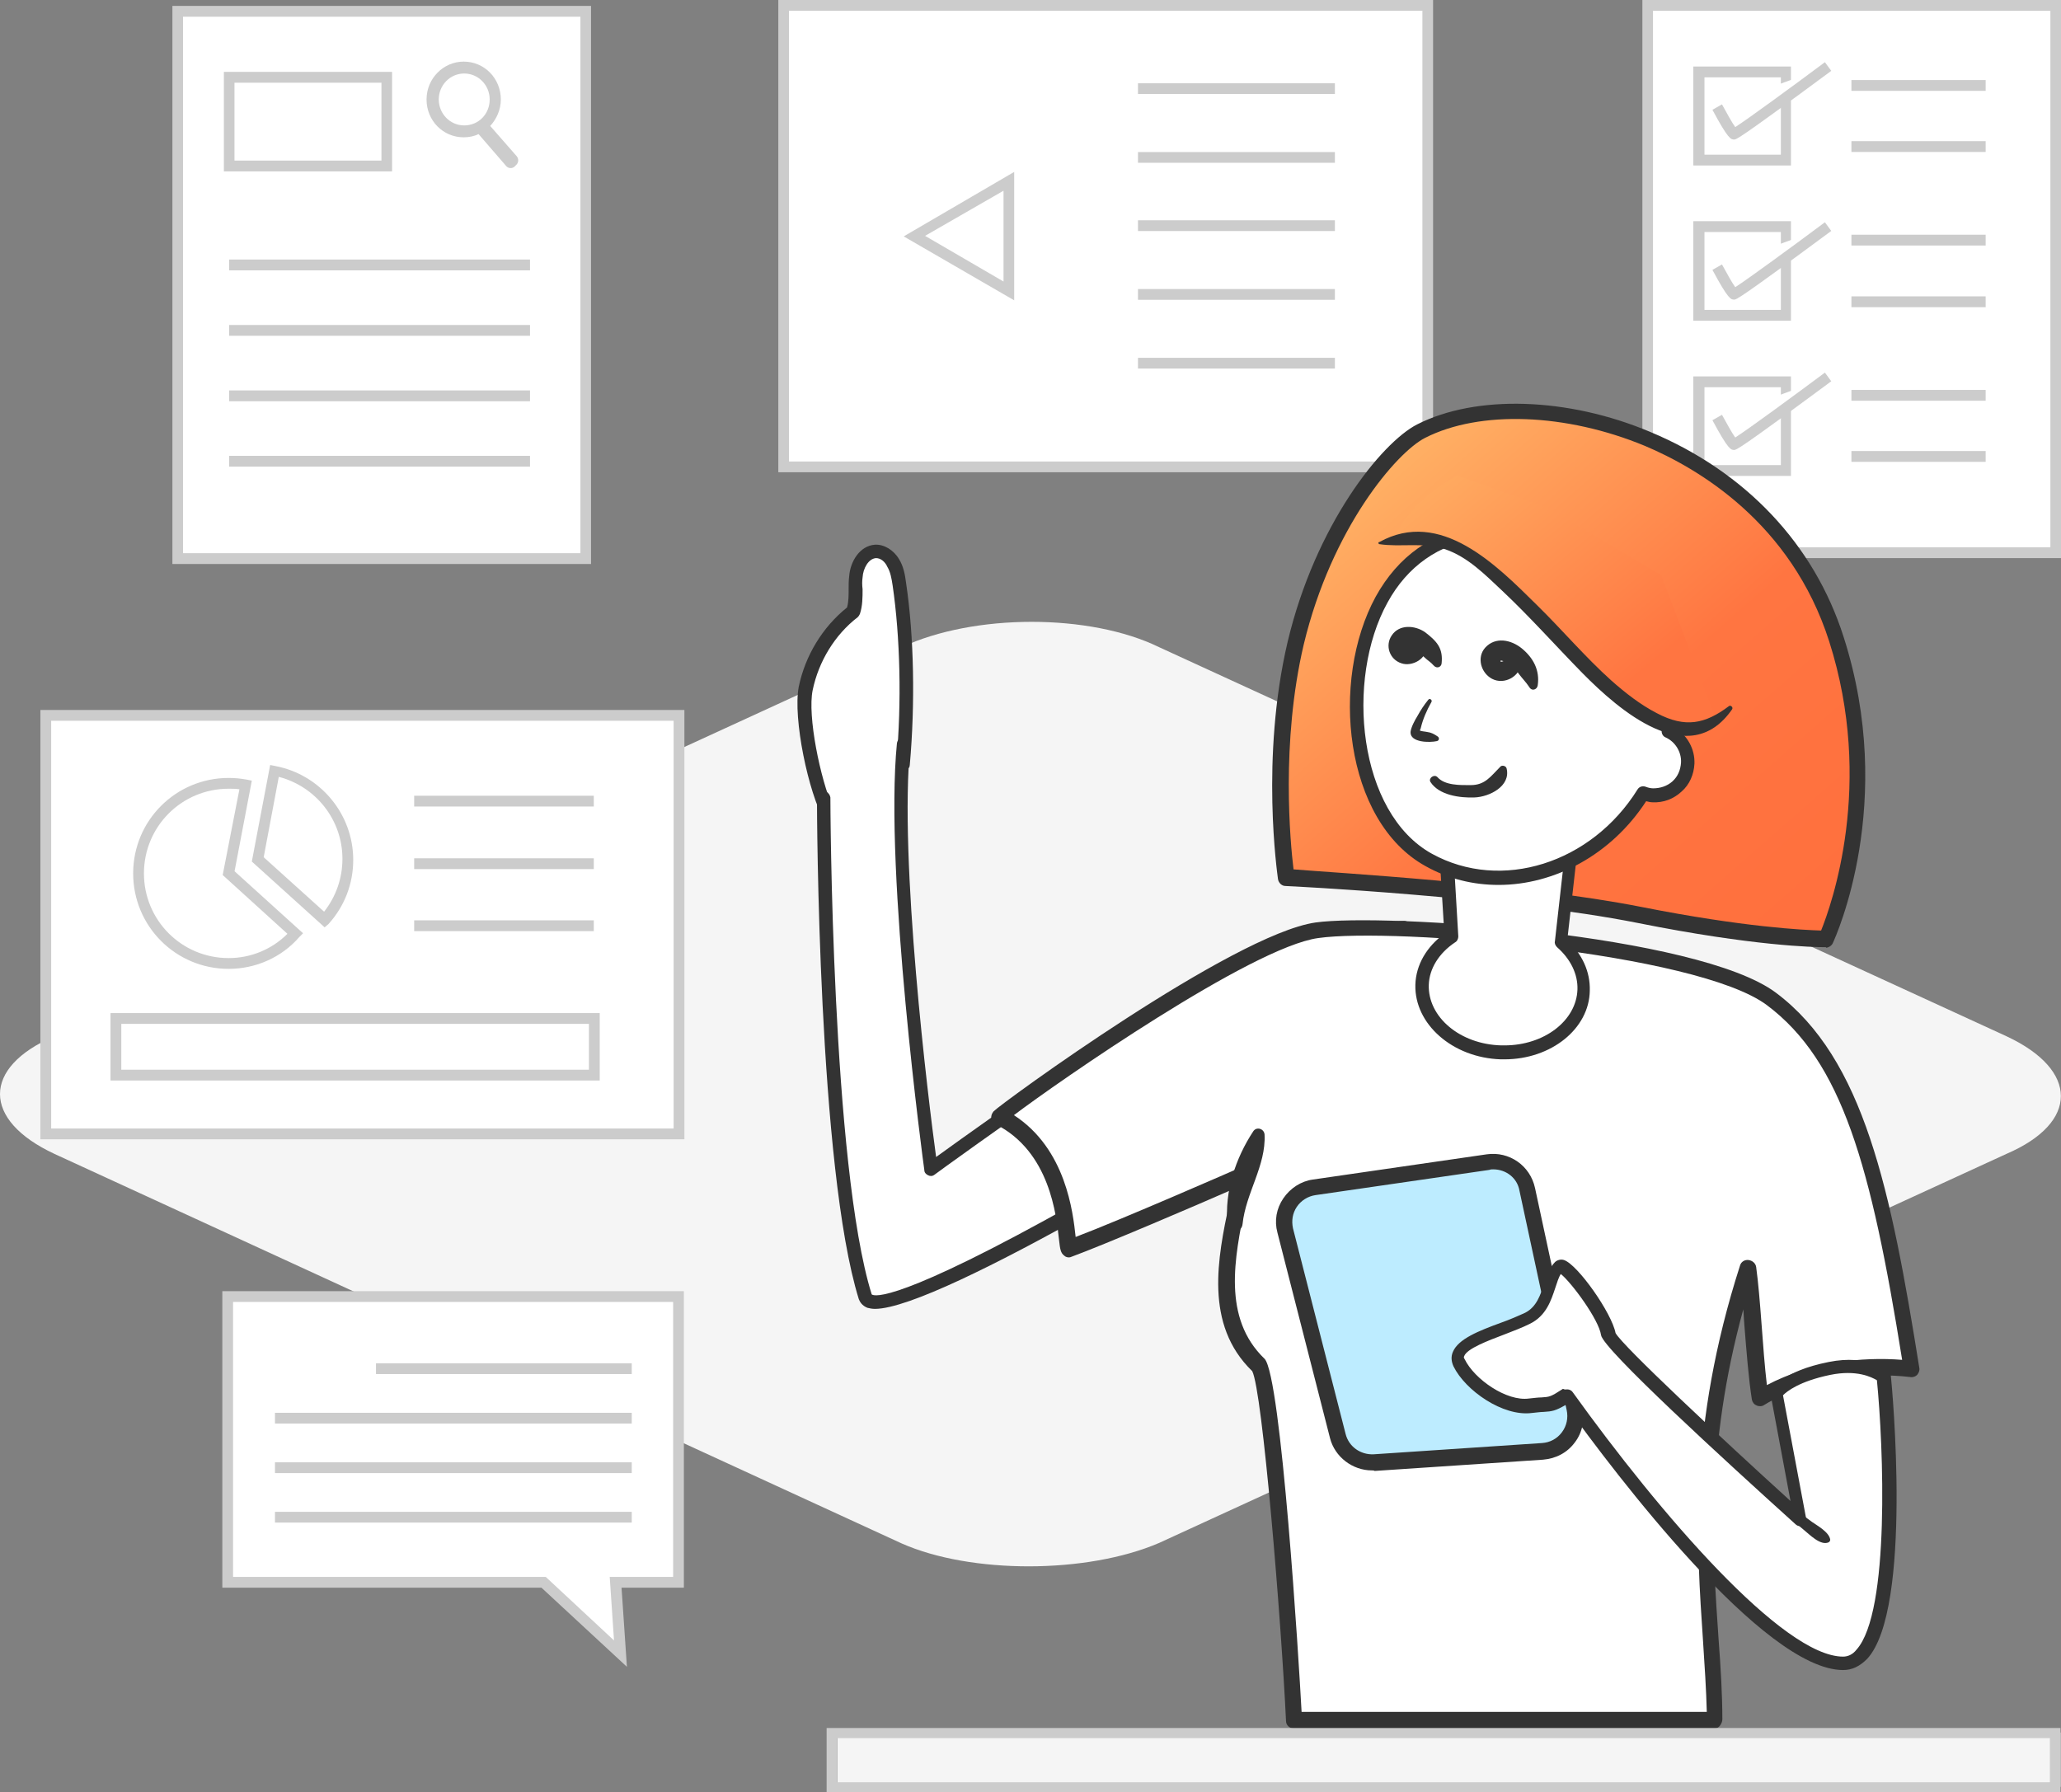 <svg width="384" height="334" viewBox="0 0 384 334" fill="none" xmlns="http://www.w3.org/2000/svg">
<rect x="0" y="0" width="384" height="334" fill="#808080" stroke="none"/>
<path d="M168.005 287.612L10.118 215.007C-3.373 208.707 -3.373 198.906 10.118 193.105L168.005 120.6C181.495 114.3 203.08 114.3 215.97 120.6L373.857 193.105C387.348 199.406 387.348 209.207 373.857 215.007L215.97 287.512C202.48 293.313 180.895 293.313 168.005 287.612Z" fill="#F5F5F5"/>
<path d="M109.129 2.108H33.111V104.092H109.129V2.108Z" fill="white"/>
<path d="M110.118 105.1H32.123V1.1H110.118V105.1ZM34.1 103.084H108.141V3.115H34.1V103.084Z" fill="#CCCCCC"/>
<path d="M96.278 29.116L91.336 23.472C92.522 22.162 93.313 20.449 93.313 18.534C93.313 14.604 90.248 11.48 86.393 11.48C82.637 11.48 79.473 14.604 79.473 18.534C79.473 22.464 82.538 25.588 86.393 25.588C87.382 25.588 88.37 25.387 89.161 24.984L94.301 30.929C94.697 31.433 95.488 31.433 95.883 31.03L96.081 30.829C96.674 30.325 96.674 29.619 96.278 29.116ZM81.747 18.534C81.747 15.914 83.823 13.697 86.492 13.697C89.062 13.697 91.237 15.813 91.237 18.534C91.237 21.255 89.161 23.371 86.492 23.371C83.823 23.371 81.747 21.154 81.747 18.534Z" fill="#CCCCCC"/>
<path d="M73.049 31.937H41.712V13.395H73.049V31.937ZM43.689 29.922H71.072V15.41H43.689V29.922Z" fill="#CCCCCC"/>
<path d="M98.75 48.364H42.701V50.379H98.75V48.364Z" fill="#CCCCCC"/>
<path d="M98.75 60.557H42.701V62.573H98.75V60.557Z" fill="#CCCCCC"/>
<path d="M98.75 72.751H42.701V74.767H98.75V72.751Z" fill="#CCCCCC"/>
<path d="M98.75 84.945H42.701V86.96H98.75V84.945Z" fill="#CCCCCC"/>
<path d="M383.012 1.008H306.994V102.992H383.012V1.008Z" fill="white"/>
<path d="M384 104H306.005V0H384V104ZM307.982 101.984H382.023V2.015H307.982V101.984Z" fill="#CCCCCC"/>
<path d="M369.963 14.915H344.953V16.93H369.963V14.915Z" fill="#CCCCCC"/>
<path d="M369.963 26.302H344.953V28.318H369.963V26.302Z" fill="#CCCCCC"/>
<path d="M369.963 43.736H344.953V45.752H369.963V43.736Z" fill="#CCCCCC"/>
<path d="M369.963 55.225H344.953V57.24H369.963V55.225Z" fill="#CCCCCC"/>
<path d="M369.963 72.659H344.953V74.674H369.963V72.659Z" fill="#CCCCCC"/>
<path d="M369.963 84.046H344.953V86.062H369.963V84.046Z" fill="#CCCCCC"/>
<path d="M332.795 13.403H316.583V29.93H332.795V13.403Z" fill="white"/>
<path d="M333.685 30.837H315.496V12.395H333.685V30.837ZM317.572 28.822H331.806V14.411H317.572V28.822Z" fill="#CCCCCC"/>
<path d="M332.795 42.225H316.583V58.752H332.795V42.225Z" fill="white"/>
<path d="M333.685 59.76H315.496V41.217H333.685V59.76ZM317.572 57.744H331.806V43.233H317.572V57.744Z" fill="#CCCCCC"/>
<path d="M332.795 71.147H316.583V87.674H332.795V71.147Z" fill="white"/>
<path d="M333.685 88.682H315.496V70.139H333.685V88.682ZM317.572 86.667H331.806V72.155H317.572V86.667Z" fill="#CCCCCC"/>
<path d="M319.845 19.953C319.845 19.953 322.514 24.892 323.008 24.892C323.503 24.892 340.505 12.395 340.505 12.395" fill="white"/>
<path d="M323.107 26C322.514 26 322.02 26 319.054 20.457L320.834 19.45C321.723 21.062 322.712 22.876 323.305 23.682C325.678 22.171 334.476 15.721 340.011 11.589L341.197 13.202C323.898 26 323.503 26 323.107 26Z" fill="#CCCCCC"/>
<path d="M319.845 49.783C319.845 49.783 322.514 54.721 323.008 54.721C323.503 54.721 340.505 42.225 340.505 42.225" fill="white"/>
<path d="M323.107 55.83C322.514 55.83 322.02 55.83 319.054 50.287L320.834 49.279C321.723 50.892 322.712 52.706 323.305 53.512C325.678 52 334.476 45.55 340.011 41.419L341.197 43.031C323.898 55.83 323.503 55.83 323.107 55.83Z" fill="#CCCCCC"/>
<path d="M319.845 77.899C319.845 77.899 322.514 82.837 323.008 82.837C323.503 82.837 340.505 70.341 340.505 70.341" fill="white"/>
<path d="M323.107 83.845C322.514 83.845 322.02 83.845 319.054 78.302L320.834 77.295C321.723 78.907 322.712 80.721 323.305 81.527C325.678 80.016 334.476 73.566 340.011 69.434L341.197 71.046C323.898 83.845 323.503 83.845 323.107 83.845Z" fill="#CCCCCC"/>
<path d="M126.512 133.305H8.53V211.295H126.512V133.305Z" fill="white"/>
<path d="M127.517 212.3H7.525V132.3H127.517V212.3ZM9.535 210.29H125.507V134.31H9.535V210.29Z" fill="#CCCCCC"/>
<path d="M110.633 148.28H77.168V150.29H110.633V148.28Z" fill="#CCCCCC"/>
<path d="M110.633 159.938H77.168V161.948H110.633V159.938Z" fill="#CCCCCC"/>
<path d="M110.633 171.496H77.168V173.506H110.633V171.496Z" fill="#CCCCCC"/>
<path d="M45.813 146.27C44.809 146.069 43.703 145.968 42.698 145.968C33.453 145.968 25.915 153.506 25.915 162.752C25.915 171.999 33.453 179.536 42.698 179.536C47.622 179.536 52.044 177.426 55.16 174.009L42.698 162.752L45.813 146.27Z" fill="white"/>
<path d="M42.598 180.541C32.749 180.541 24.81 172.602 24.81 162.752C24.81 152.903 32.749 144.963 42.598 144.963C43.703 144.963 44.809 145.064 45.914 145.265L46.919 145.466L43.703 162.35L56.466 173.908L55.763 174.612C52.446 178.431 47.622 180.541 42.598 180.541ZM42.598 146.973C33.855 146.973 26.82 154.009 26.82 162.752C26.82 171.496 33.855 178.531 42.598 178.531C46.718 178.531 50.637 176.923 53.552 174.009L41.492 163.054L44.608 147.074C43.904 146.973 43.301 146.973 42.598 146.973Z" fill="#CCCCCC"/>
<path d="M51.24 143.657L48.024 160.139L60.486 171.396C63.199 168.38 64.807 164.461 64.807 160.139C64.807 151.898 58.978 145.164 51.24 143.657Z" fill="white"/>
<path d="M60.486 172.803L46.919 160.541L50.336 142.551L51.341 142.752C59.682 144.36 65.812 151.697 65.812 160.24C65.812 164.662 64.204 168.883 61.189 172.2L60.486 172.803ZM49.13 159.737L60.385 169.888C62.596 167.074 63.802 163.657 63.802 160.039C63.802 152.803 58.878 146.571 51.944 144.762L49.13 159.737Z" fill="#CCCCCC"/>
<path d="M110.734 189.787H21.594V200.34H110.734V189.787Z" fill="white"/>
<path d="M111.638 201.345H20.589V188.782H111.739V201.345H111.638ZM22.599 199.335H109.729V190.793H22.599V199.335Z" fill="#CCCCCC"/>
<path d="M126.416 294.855H114.703L115.604 308.093L101.288 294.855H42.424V241.603H126.416V294.855Z" fill="white"/>
<path d="M116.805 310.6L100.888 295.858H41.422V240.6H127.417V295.858H115.804L116.805 310.6ZM43.425 293.852H101.689L114.402 305.686L113.602 293.852H125.415V242.606H43.425V293.852Z" fill="#CCCCCC"/>
<path d="M117.706 254.038H70.054V256.044H117.706V254.038Z" fill="#CCCCCC"/>
<path d="M117.707 263.265H51.234V265.271H117.707V263.265Z" fill="#CCCCCC"/>
<path d="M117.707 272.491H51.234V274.497H117.707V272.491Z" fill="#CCCCCC"/>
<path d="M117.707 281.717H51.234V283.723H117.707V281.717Z" fill="#CCCCCC"/>
<path d="M266.014 1.001H146.01V86.999H266.014V1.001Z" fill="white"/>
<path d="M267.008 88H145.016V0H267.008V88ZM147.004 85.998H265.019V2.002H147.004V85.998Z" fill="#CCCCCC"/>
<path d="M248.714 15.518H212.027V17.52H248.714V15.518Z" fill="#CCCCCC"/>
<path d="M248.714 28.332H212.027V30.334H248.714V28.332Z" fill="#CCCCCC"/>
<path d="M248.714 41.047H212.027V43.049H248.714V41.047Z" fill="#CCCCCC"/>
<path d="M248.714 53.861H212.027V55.864H248.714V53.861Z" fill="#CCCCCC"/>
<path d="M248.714 66.676H212.027V68.678H248.714V66.676Z" fill="#CCCCCC"/>
<path d="M170.369 43.95L187.967 54.162V33.738L170.369 43.95Z" fill="white"/>
<path d="M188.961 55.964L168.38 44.05L188.961 32.036V55.964ZM172.357 43.95L186.972 52.46V35.54L172.357 43.95Z" fill="#CCCCCC"/>
<path d="M154.715 152.4C151.915 147.4 149.015 133.9 150.115 128.3C151.215 122.7 154.415 117.5 158.915 114C159.615 112 159.215 109.7 159.415 107.5C159.615 105.3 160.915 102.9 163.114 102.8C164.514 102.7 165.714 103.7 166.414 104.9C167.114 106.1 167.314 107.5 167.514 108.8C169.014 119.2 169.214 131.9 168.214 142.4L154.715 152.4Z" fill="white"/>
<path d="M154.715 153.6C154.615 153.6 154.515 153.6 154.415 153.6C154.015 153.5 153.715 153.3 153.615 153C150.615 147.7 147.715 133.9 148.815 128C150.015 122.2 153.215 116.9 157.815 113.2C158.115 112.2 158.115 111 158.115 109.8C158.115 109 158.115 108.2 158.215 107.4C158.415 104.6 160.215 101.7 163.014 101.5C164.714 101.4 166.514 102.5 167.514 104.2C168.314 105.5 168.614 107 168.814 108.6C170.314 118.6 170.514 131.3 169.514 142.5C169.514 142.9 169.314 143.2 169.014 143.4L155.515 153.4C155.215 153.5 155.015 153.6 154.715 153.6ZM163.214 104C163.214 104 163.114 104 163.214 104C161.814 104.1 160.815 105.9 160.715 107.6C160.615 108.3 160.615 109 160.715 109.8C160.715 111.3 160.715 112.9 160.215 114.4C160.115 114.6 160.015 114.8 159.815 115C155.515 118.3 152.515 123.3 151.415 128.6C150.415 133.4 152.815 145.1 155.215 150.6L167.014 141.8C168.014 130.9 167.714 118.7 166.314 109.1C166.114 107.8 165.914 106.6 165.314 105.6C164.914 104.7 164.114 104 163.214 104Z" fill="#333333"/>
<path d="M153.615 148.7C153.615 148.7 153.715 217.2 161.414 241.7C163.914 249.7 236.41 204.8 236.41 204.8L261.708 173.1C261.708 173.1 249.509 173.4 236.41 177.6C223.31 181.8 173.514 218 173.514 218C173.514 218 165.914 163.1 168.514 138.8" fill="white"/>
<path d="M163.014 243.9C162.514 243.9 162.014 243.8 161.614 243.7C160.615 243.3 160.215 242.6 160.015 242.1C152.415 217.7 152.215 151.5 152.215 148.7C152.215 148 152.815 147.4 153.415 147.4C154.115 147.4 154.615 148 154.715 148.6C154.715 149.3 154.915 217.2 162.414 241.2C162.914 241.6 167.314 242.8 200.612 224.1C217.311 214.8 233.51 204.8 235.31 203.7L258.808 174.3C254.508 174.6 245.709 175.7 236.61 178.6C223.81 182.7 174.614 218.5 174.114 218.9C173.714 219.2 173.314 219.2 172.914 219C172.514 218.8 172.214 218.5 172.214 218C172.114 217.4 164.714 162.6 167.114 138.5C167.214 137.8 167.814 137.3 168.514 137.4C169.214 137.5 169.714 138.1 169.614 138.8C167.414 160 173.014 205.4 174.414 215.6C183.413 209.1 223.91 180 235.91 176.2C249.109 172 261.108 171.6 261.608 171.6C262.108 171.6 262.508 171.9 262.808 172.3C263.008 172.7 263.008 173.3 262.708 173.6L237.41 205.3C237.31 205.4 237.21 205.5 237.11 205.6C230.51 209.9 175.314 243.9 163.014 243.9Z" fill="#333333"/>
<path d="M330.004 186.2C316.205 175.8 259.008 171.5 245.309 173.4C230.81 175.4 187.613 206.6 186.213 208.1C199.812 215 198.412 232.9 199.212 232.6C206.612 230 231.61 219 231.61 219C229.71 230.2 224.511 244.7 234.51 254.3C236.81 256.5 240.41 303.8 241.11 320.4H319.504C319.504 300.5 313.105 275 325.604 236.1C326.504 242.4 326.804 253.7 327.904 260.4C336.503 255.1 347.803 254 356.002 255C350.502 219.8 345.303 197.6 330.004 186.2Z" fill="white"/>
<path d="M319.504 322.1H241.109C240.309 322.1 239.609 321.5 239.609 320.7C238.71 301.8 235.21 259.1 233.31 255.5C224.31 246.8 226.91 234.3 229.01 224.3C229.21 223.4 229.41 222.6 229.51 221.7C222.911 224.6 205.612 232 199.612 234.2C199.212 234.4 198.612 234.3 198.312 234C197.612 233.5 197.512 232.8 197.312 231C196.812 226.5 195.612 214.6 185.513 209.5C185.113 209.3 184.813 208.9 184.713 208.4C184.613 207.9 184.813 207.5 185.113 207.1C186.413 205.7 229.71 174.1 245.109 171.9C258.008 170.1 316.404 174.1 330.904 185C347.302 197.3 352.302 221.7 357.602 254.9C357.702 255.4 357.502 255.8 357.202 256.2C356.902 256.5 356.402 256.7 355.902 256.6C348.302 255.7 337.203 256.6 328.704 261.8C328.304 262.1 327.704 262.1 327.304 261.9C326.804 261.7 326.504 261.3 326.404 260.8C325.804 257 325.404 251.9 325.004 246.9C324.904 245.9 324.904 245 324.804 244C317.704 269.9 319.104 289.5 320.204 305.5C320.604 310.8 320.904 315.8 320.904 320.4C320.904 320.8 320.704 321.2 320.504 321.5C320.304 321.8 319.904 322.1 319.504 322.1ZM242.509 319H318.004C317.904 314.9 317.604 310.4 317.304 305.8C316.104 288 314.505 266 324.204 235.8C324.404 235.1 325.104 234.7 325.804 234.8C326.504 234.9 327.104 235.4 327.204 236.1C327.604 239 327.904 242.7 328.204 246.7C328.504 250.7 328.804 254.8 329.204 258.1C337.303 253.8 347.002 252.8 354.402 253.4C348.602 217.1 343.203 197.8 329.204 187.3C316.104 177.5 259.708 172.8 245.609 174.8C233.21 176.5 197.112 201.6 188.913 207.8C198.612 214.1 199.912 225.9 200.412 230.5C209.111 227.2 230.81 217.7 231.01 217.6C231.51 217.4 232.11 217.5 232.51 217.8C232.91 218.1 233.11 218.7 233.11 219.2C232.81 220.9 232.41 222.7 232.01 224.6C230.01 234.4 227.71 245.6 235.61 253.2C238.71 256.4 242.009 309.6 242.509 319Z" fill="#333333"/>
<path d="M231.51 228.1C232.11 222.3 235.91 217.2 235.61 211.4C235.51 210.3 234.11 209.9 233.51 210.8C230.21 215.8 228.11 222.1 228.71 228.1C228.91 229.9 231.31 229.9 231.51 228.1Z" fill="#333333"/>
<path d="M305.505 170.5C329.004 175.1 340.303 174.9 340.303 174.9C340.303 174.9 352.102 149.7 342.303 119C330.104 81.1 285.207 69.9 264.808 80.3C258.608 83.4 246.609 98.1 241.409 119.8C236.21 141.5 239.61 163.5 239.61 163.5C239.61 163.5 280.607 165.6 305.505 170.5Z" fill="url(#paint0_linear)"/>
<path d="M340.003 176.5C338.003 176.5 326.704 176.3 305.205 172C280.607 167.1 239.909 165.1 239.509 165.1C238.809 165.1 238.209 164.5 238.109 163.8C238.01 162.9 234.81 141.3 239.909 119.6C245.109 97.7 257.408 82.5 264.008 79.1C275.007 73.5 292.106 74 307.505 80.5C325.204 87.9 338.003 101.4 343.503 118.7C353.402 149.6 342.003 174.6 341.503 175.7C341.303 176.2 340.703 176.6 340.203 176.6C340.303 176.5 340.203 176.5 340.003 176.5ZM305.805 169C325.004 172.8 336.103 173.3 339.303 173.4C341.203 168.7 349.302 146.1 340.803 119.5C333.703 97.3 316.204 87.2 306.505 83.1C291.806 77 275.707 76.4 265.508 81.6C260.208 84.3 248.109 98.4 242.909 120.1C238.609 138.4 240.409 157.1 241.009 162C248.009 162.6 283.507 164.6 305.805 169Z" fill="#333333"/>
<path d="M290.806 175.6L294.006 146.6L268.808 147.7L270.407 174.5C267.208 176.6 265.108 179.8 264.908 183.4C264.708 190.1 271.207 195.8 279.607 196C288.006 196.2 294.906 191.1 295.106 184.4C295.306 181.1 293.606 177.9 290.806 175.6Z" fill="white"/>
<path d="M280.307 197.4C280.107 197.4 279.907 197.4 279.607 197.4C270.607 197.1 263.508 190.8 263.708 183.5C263.808 179.8 265.808 176.4 269.107 174L267.507 147.9C267.507 147.6 267.607 147.2 267.807 147C268.007 146.8 268.307 146.6 268.707 146.6L293.906 145.5C294.306 145.5 294.606 145.6 294.906 145.9C295.106 146.2 295.306 146.5 295.206 146.9L292.006 175.2C294.806 177.8 296.306 181.1 296.206 184.6C296.106 191.7 289.006 197.4 280.307 197.4ZM270.207 149L271.707 174.5C271.707 174.9 271.507 175.4 271.107 175.6C268.107 177.6 266.308 180.5 266.208 183.5C266.008 189.5 272.007 194.6 279.707 194.8C279.907 194.8 280.107 194.8 280.307 194.8C287.706 194.8 293.706 190.2 293.906 184.4C294.006 181.5 292.606 178.7 290.106 176.5C289.806 176.2 289.606 175.8 289.706 175.4L292.806 147.9L270.207 149Z" fill="#333333"/>
<path d="M310.805 136.4C313.405 123.5 308.305 110.3 297.106 104.2C283.007 96.4 266.008 96.4 257.408 111.9C248.909 127.4 252.109 152.6 266.208 160.4C279.807 167.9 297.306 162.3 306.205 148C306.805 148.2 307.405 148.3 308.005 148.4C311.405 148.5 314.305 145.8 314.405 142.4C314.504 139.6 313.005 137.4 310.805 136.4Z" fill="white"/>
<path d="M279.208 164.9C274.508 164.9 269.908 163.8 265.609 161.4C250.41 153 247.81 126.8 256.309 111.2C260.509 103.6 266.908 99.1 275.008 98C282.007 97.1 290.107 98.8 297.706 103C308.806 109.1 314.605 122.2 312.206 135.7C314.405 137.1 315.805 139.6 315.705 142.3C315.605 144.3 314.805 146.2 313.305 147.5C311.806 148.9 309.906 149.6 307.906 149.5C307.506 149.5 307.106 149.4 306.706 149.3C300.206 159.3 289.607 164.9 279.208 164.9ZM278.808 100.2C277.608 100.2 276.508 100.3 275.308 100.4C268.108 101.4 262.209 105.5 258.509 112.3C250.61 126.6 253.009 151.5 266.808 159.1C279.708 166.2 296.507 160.9 305.106 147.1C305.406 146.6 306.006 146.4 306.606 146.6C307.106 146.8 307.606 146.9 308.006 146.9C309.306 146.9 310.606 146.5 311.606 145.6C312.605 144.7 313.105 143.5 313.205 142.1C313.305 140.1 312.106 138.2 310.306 137.4C309.806 137.2 309.506 136.6 309.606 136C312.206 123.2 306.906 110.8 296.507 105.1C290.607 102 284.407 100.2 278.808 100.2Z" fill="#333333"/>
<path d="M286.507 127.7C286.907 124.9 285.707 122.6 283.507 120.8C281.507 119.2 278.607 118.6 276.707 120.7C275.107 122.5 275.907 125.4 278.007 126.5C280.307 127.7 283.307 126 283.407 123.5C283.507 122.2 281.807 121.6 280.907 122.4C280.707 122.6 280.407 123.1 280.107 123.2C280.107 123.2 279.407 123.5 279.607 123.1C279.607 123 280.807 123.4 281.107 123.6C281.907 124.1 282.507 124.9 283.007 125.6C283.607 126.4 284.307 127.1 284.907 128C285.407 128.9 286.407 128.5 286.507 127.7Z" fill="#333333"/>
<path d="M268.608 123.5C268.708 122.4 268.608 121.3 268.008 120.3C267.408 119.3 266.408 118.5 265.508 117.8C263.608 116.5 260.708 116.3 259.308 118.4C258.008 120.3 258.908 122.9 261.108 123.6C263.108 124.3 266.008 122.7 265.708 120.4C265.508 119.2 264.108 118.3 263.108 119.3C262.908 119.5 262.408 120 262.408 120.2C262.208 121.1 262.308 120.3 262.808 120.6C263.108 120.8 263.508 120.9 263.808 121.1C264.408 121.5 264.908 122 265.408 122.5C265.908 123 266.608 123.4 267.108 124C267.708 124.7 268.608 124.3 268.608 123.5Z" fill="#333333"/>
<path d="M266.108 130.4C265.308 131.4 264.708 132.3 264.108 133.4C263.608 134.2 262.908 135.5 262.808 136.4C262.708 138.4 266.408 138.4 267.708 138.1C268.208 138 268.208 137.4 267.808 137.2C267.208 136.8 266.708 136.5 265.908 136.4C265.508 136.3 264.808 136.3 264.508 136.1C264.508 136.2 264.508 136.3 264.508 136.4C264.508 136.2 264.608 135.9 264.708 135.7C265.108 134 265.808 132.4 266.708 130.8C266.908 130.5 266.408 130 266.108 130.4Z" fill="#333333"/>
<path d="M266.508 145.7C268.108 148.2 272.008 148.7 274.708 148.6C277.508 148.5 281.508 146.5 280.708 143.2C280.608 142.7 279.808 142.5 279.508 142.9C277.708 144.7 276.708 146.3 274.008 146.3C272.108 146.3 269.208 146.4 267.808 144.8C267.208 144.2 266.108 145 266.508 145.7Z" fill="#333333"/>
<path d="M271.507 88.6C261.708 93.9 259.308 101.1 259.708 100.7C260.608 99.8 272.007 96.2 287.406 115.7C292.306 122 307.905 139.8 319.804 134.2L309.505 107.2L288.706 94.8L271.507 88.6Z" fill="url(#paint1_linear)"/>
<path d="M257.008 101.4C261.008 102 265.108 101 269.107 102.3C273.407 103.7 276.707 107.1 279.907 110.1C285.106 115 289.806 120.3 294.806 125.4C301.705 132.4 314.704 143.7 322.704 132.2C323.004 131.8 322.404 131.3 322.104 131.6C317.704 134.9 314.004 135.7 308.705 132.9C305.605 131.3 302.805 129.1 300.205 126.8C295.306 122.4 291.006 117.3 286.306 112.7C278.807 105.3 268.407 94.7 257.008 101C256.708 101 256.808 101.4 257.008 101.4Z" fill="#333333"/>
<path d="M287.507 270.3L256.109 272.4C253.009 272.6 250.109 270.6 249.309 267.5L239.51 229.2C238.51 225.4 241.01 221.7 244.909 221.1L277.307 216.4C280.707 215.9 283.907 218.1 284.607 221.5L293.406 262.4C294.306 266.3 291.406 270 287.507 270.3Z" fill="#BDECFF"/>
<path d="M255.608 274C252.009 274 248.709 271.5 247.809 268L238.01 229.7C237.41 227.5 237.81 225.2 239.109 223.3C240.409 221.4 242.409 220.1 244.609 219.8L277.007 215.1C281.207 214.5 285.106 217.2 286.006 221.4L294.806 262.3C295.306 264.6 294.806 267 293.406 268.8C292.006 270.7 289.906 271.8 287.506 272L256.108 274.1C256.008 274 255.808 274 255.608 274ZM278.207 217.9C278.007 217.9 277.707 217.9 277.507 218L245.109 222.7C243.709 222.9 242.409 223.7 241.609 224.9C240.809 226.1 240.609 227.5 240.909 228.9L250.709 267.2C251.309 269.6 253.509 271.1 255.908 271L287.306 268.9C288.806 268.8 290.106 268.1 291.006 266.9C291.906 265.7 292.206 264.2 291.906 262.8L283.107 221.9C282.707 219.5 280.607 217.9 278.207 217.9Z" fill="#333333"/>
<path d="M351.002 256.6C351.002 256.6 347.702 253.7 340.903 255.1C332.703 256.7 331.004 259.8 331.004 259.8L335.403 283.3C335.403 283.3 300.006 251.4 299.606 248.9C299.106 245.1 291.506 235.1 290.406 236.3C288.306 238.4 288.806 243.8 284.607 246C279.707 248.5 270.007 250.5 271.907 254.3C273.907 258.6 280.507 263 285.207 262.3C289.106 261.8 288.606 262.4 292.006 260.3C296.606 266.8 328.004 310.1 343.403 310.1C356.102 310 351.002 256.6 351.002 256.6Z" fill="white"/>
<path d="M343.403 311.2C328.603 311.2 300.905 274.6 291.706 261.8C289.806 262.9 289.206 263 287.606 263.1C287.106 263.1 286.406 263.2 285.406 263.3C280.007 264 273.007 259.1 270.807 254.6C270.407 253.7 270.307 252.8 270.707 251.9C271.707 249.5 275.507 248 279.607 246.5C281.307 245.9 282.906 245.2 284.206 244.6C286.306 243.5 287.006 241.3 287.706 239.2C288.206 237.7 288.706 236.2 289.706 235.2C290.106 234.8 290.806 234.6 291.406 234.8C294.006 235.7 300.305 244.7 301.005 248.4C302.305 250.8 320.604 267.9 333.603 279.7L329.903 259.9C329.803 259.6 329.903 259.3 330.003 259.1C330.203 258.7 332.203 255.5 340.703 253.8C348.102 252.3 351.702 255.5 351.902 255.6C352.102 255.8 352.302 256.1 352.302 256.4C352.502 258.2 356.402 299.8 347.902 309.1C346.502 310.5 345.102 311.2 343.403 311.2ZM292.006 258.9C292.406 258.9 292.806 259.1 293.006 259.4C309.305 282.1 332.203 308.7 343.403 308.7C344.302 308.7 345.202 308.3 345.902 307.4C352.202 300.4 350.902 269.3 349.702 257.2C348.702 256.6 345.902 255.2 341.003 256.2C335.203 257.4 332.903 259.3 332.203 260L336.503 282.9C336.603 283.4 336.403 284 335.903 284.2C335.403 284.5 334.903 284.4 334.503 284C321.204 272 298.705 251.4 298.305 248.8C297.905 245.9 292.806 239 290.806 237.4C290.406 238 290.106 239 289.806 239.9C289.006 242.3 288.106 245.2 285.006 246.7C283.606 247.4 282.007 248 280.207 248.7C277.307 249.8 273.307 251.3 272.807 252.7C272.707 252.9 272.707 253 272.907 253.3C274.707 257 280.707 261.2 284.906 260.6C285.906 260.5 286.606 260.4 287.206 260.4C288.706 260.3 288.906 260.3 291.206 258.8C291.606 259 291.806 258.9 292.006 258.9Z" fill="#333333"/>
<path d="M331.803 280.7C332.903 282.4 334.503 283.8 336.103 285.1C337.103 285.9 339.203 288.1 340.703 287.4C340.903 287.3 341.003 287.1 341.003 286.9C340.803 285.5 338.603 284.3 337.603 283.6C336.003 282.4 334.403 281.3 332.903 280C332.203 279.5 331.403 280.1 331.803 280.7Z" fill="#333333"/>
<path d="M383.914 322.85H156.002V332.961H383.914V322.85Z" fill="#F5F5F5"/>
<path d="M154.015 334V322H383.901V334H154.015ZM155.989 332.11H381.927V323.89H155.989V332.11Z" fill="#CCCCCC"/>
<defs>
<linearGradient id="paint0_linear" x1="238.518" y1="72.773" x2="336.059" y2="183.805" gradientUnits="userSpaceOnUse">
<stop stop-color="#FFC671"/>
<stop offset="0.594" stop-color="#FF7541"/>
<stop offset="1" stop-color="#FF6F3D"/>
</linearGradient>
<linearGradient id="paint1_linear" x1="265.008" y1="92.5" x2="297.914" y2="131.923" gradientUnits="userSpaceOnUse">
<stop stop-color="#FFAA60"/>
<stop offset="1" stop-color="#FF7541"/>
</linearGradient>
</defs>
</svg>
